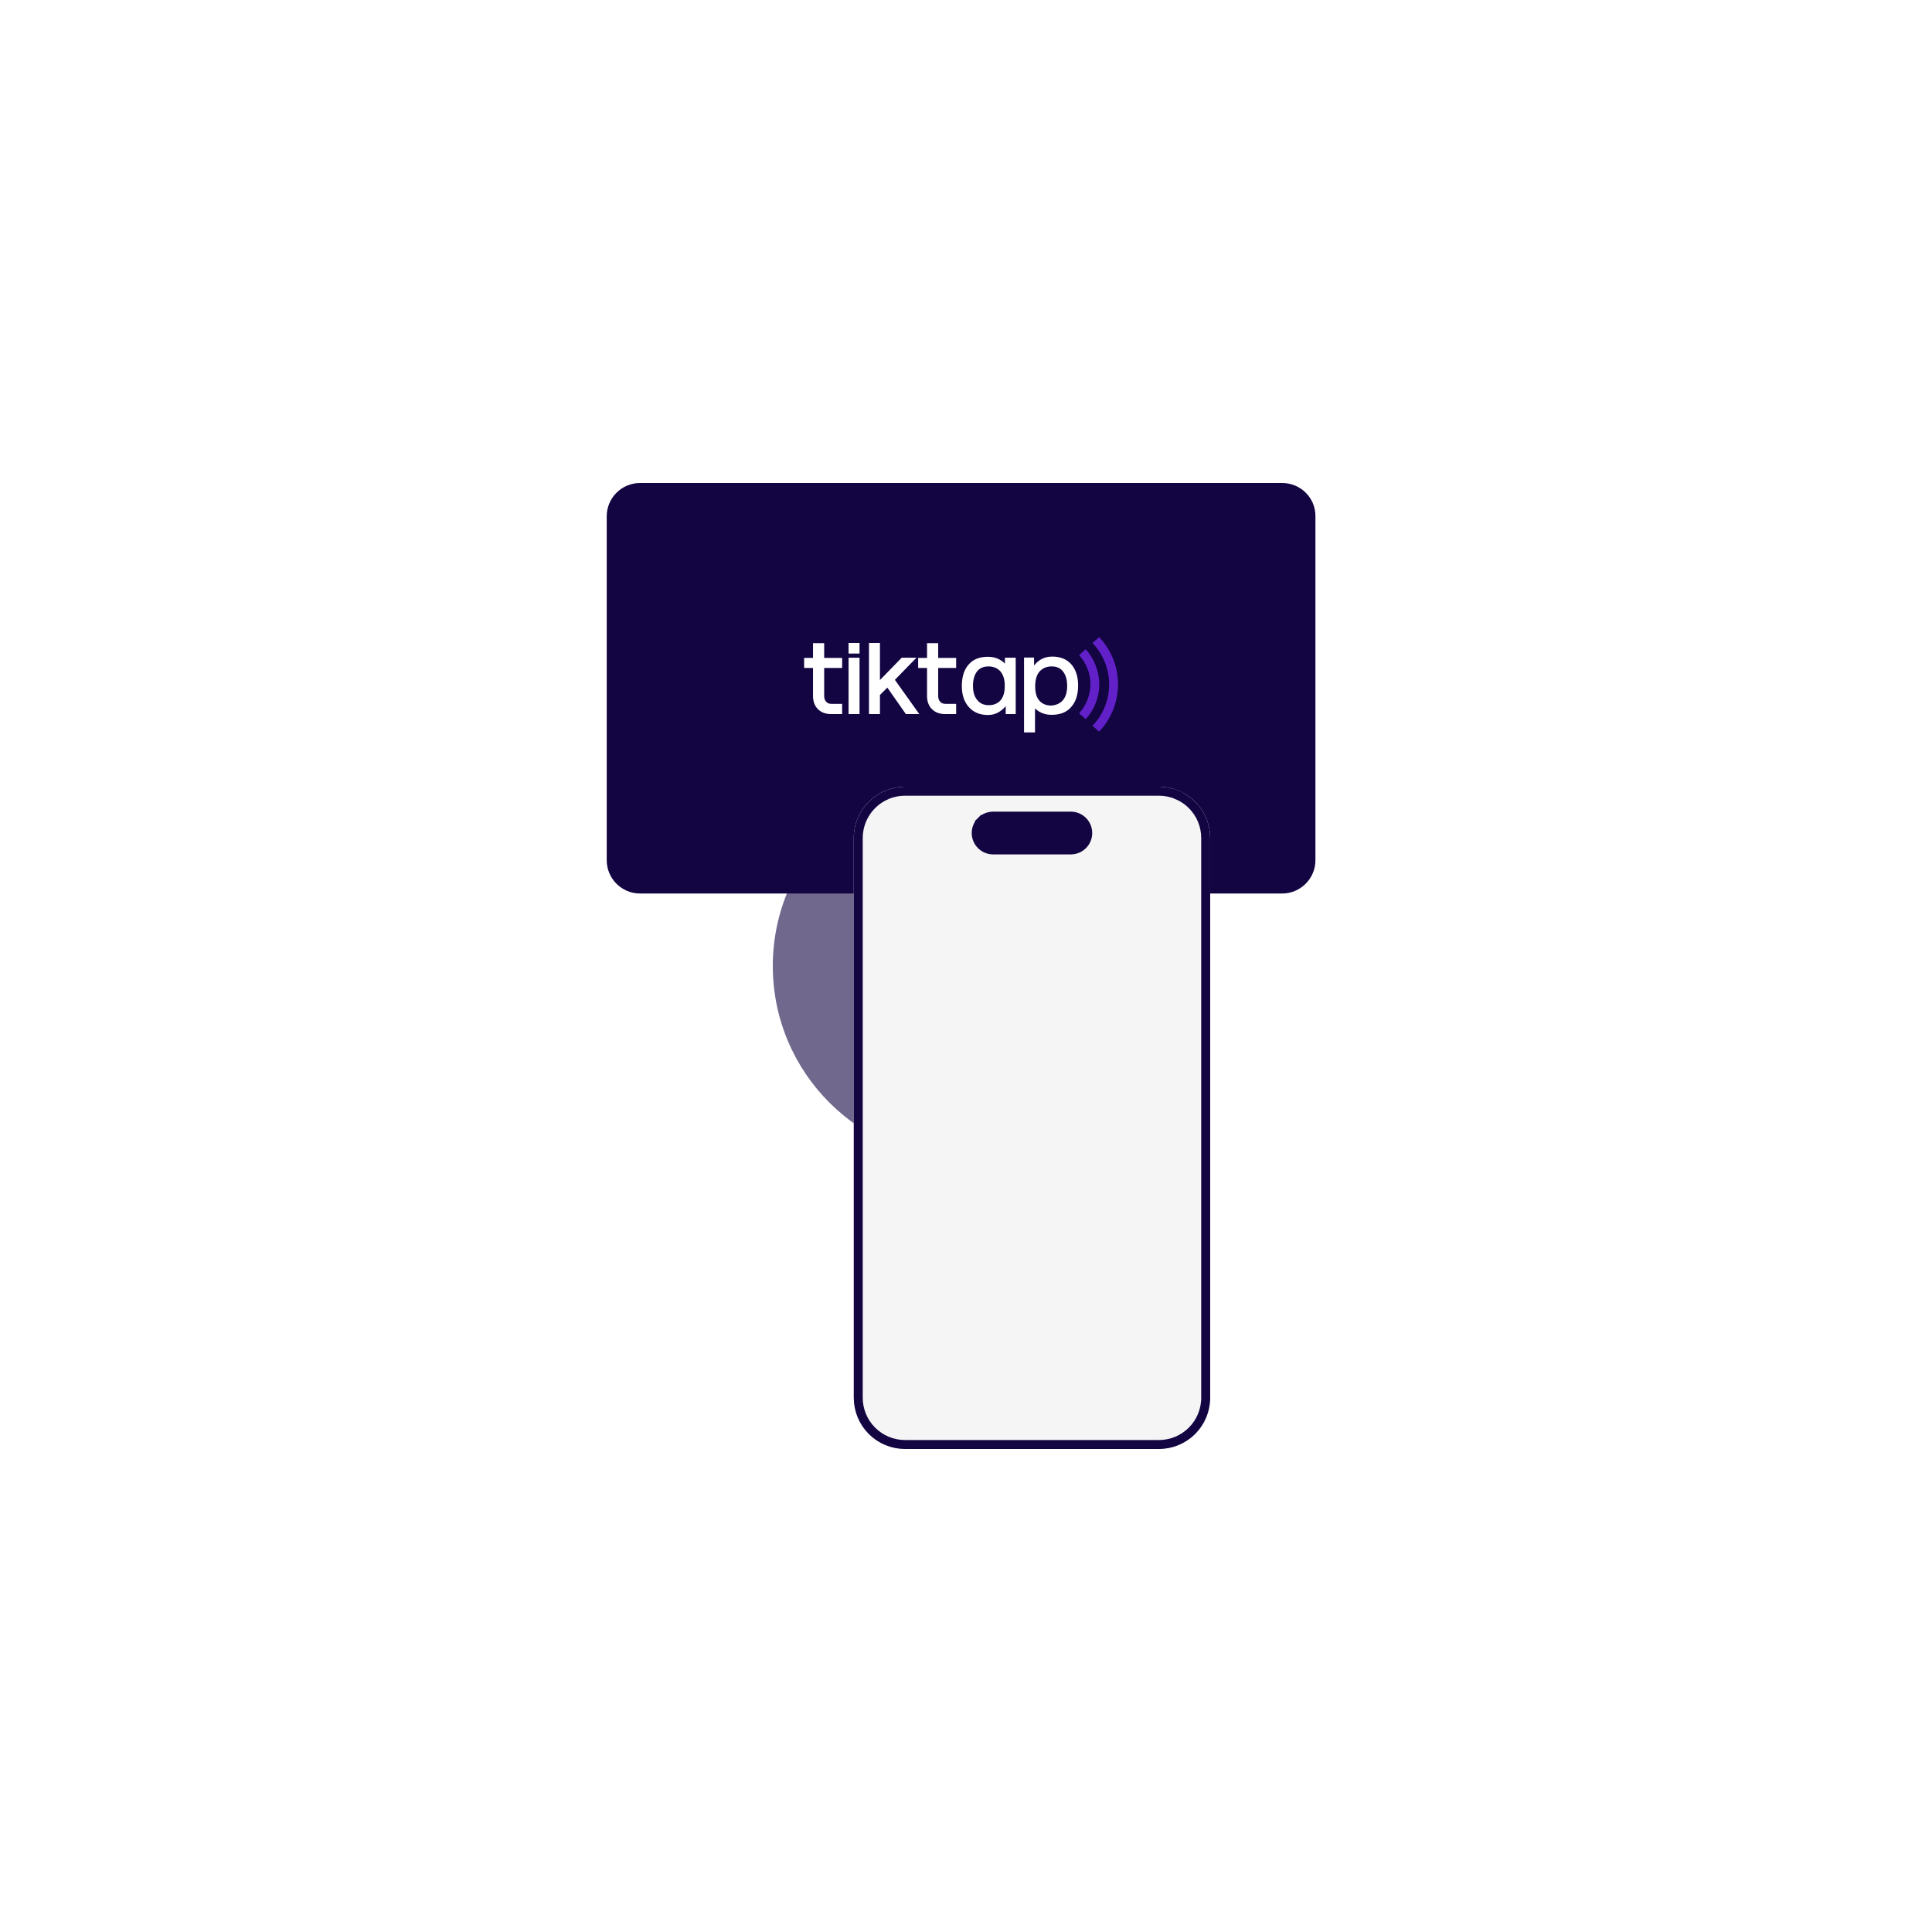 <svg width="200" height="200" viewBox="0 0 200 200" fill="none" xmlns="http://www.w3.org/2000/svg">
<g filter="url(#filter0_f_1458_82167)">
<circle cx="100" cy="100" r="20" fill="#130442" fill-opacity="0.6"/>
</g>
<g clip-path="url(#clip0_1458_82167)">
<path d="M66.253 92.496H132.727C134.626 92.496 136.172 90.95 136.172 89.051V53.445C136.192 51.546 134.646 50 132.727 50H66.253C64.354 50 62.808 51.546 62.808 53.445V89.051C62.808 90.95 64.354 92.496 66.253 92.496Z" fill="#130442"/>
<path d="M85.318 69.144V72.06C85.318 72.315 85.396 72.511 85.533 72.648C85.67 72.804 85.847 72.863 86.082 72.863H87.178V73.92H86.042C85.455 73.92 85.005 73.744 84.672 73.411C84.339 73.078 84.163 72.628 84.163 72.041V69.144H83.243V68.106H84.163V66.58H85.318V68.106H87.178V69.144H85.318Z" fill="white"/>
<path d="M87.843 66.56H88.979V67.656H87.843V66.56ZM87.843 68.087H88.979V73.92H87.843V68.087Z" fill="white"/>
<path d="M91.092 70.397L93.343 68.087H94.87L92.639 70.377L95.164 73.92H93.774L91.856 71.18L91.092 71.943V73.92H89.957V66.56H91.092V70.397Z" fill="white"/>
<path d="M97.121 69.144V72.06C97.121 72.315 97.2 72.511 97.337 72.648C97.474 72.804 97.65 72.863 97.885 72.863H98.981V73.92H97.846C97.258 73.92 96.808 73.744 96.475 73.411C96.143 73.078 95.966 72.628 95.966 72.041V69.144H95.046V68.106H95.966V66.58H97.121V68.106H98.981V69.144H97.121Z" fill="white"/>
<path d="M105.147 68.087V73.391V73.92H104.325H104.11V73.704V73.391V73.098C103.601 73.704 102.994 74.018 102.27 74.018C101.448 74.018 100.782 73.744 100.293 73.196C99.803 72.647 99.568 71.923 99.568 71.023C99.568 70.064 99.803 69.32 100.273 68.791C100.743 68.243 101.408 67.989 102.27 67.989C102.974 67.989 103.562 68.224 104.031 68.693V68.087H105.147ZM104.012 70.945C104.012 70.338 103.855 69.848 103.562 69.496C103.248 69.163 102.837 68.987 102.328 68.987C101.819 68.987 101.408 69.163 101.134 69.516C100.86 69.888 100.723 70.377 100.723 71.003C100.723 71.61 100.86 72.099 101.154 72.452C101.447 72.824 101.839 73 102.367 73C102.876 73 103.287 72.824 103.581 72.491C103.875 72.138 104.012 71.649 104.012 71.023V70.945Z" fill="white"/>
<path d="M110.902 68.772C111.372 69.32 111.607 70.044 111.607 70.964C111.607 71.904 111.372 72.647 110.882 73.196C110.413 73.744 109.727 73.998 108.866 73.998C108.181 73.998 107.613 73.783 107.144 73.333V75.819H106.008V68.596V68.067H106.83H107.046V68.282V68.596V68.889C107.535 68.263 108.181 67.969 108.925 67.969C109.786 67.969 110.432 68.243 110.902 68.772ZM110.041 72.471C110.334 72.119 110.471 71.63 110.471 71.003C110.471 70.377 110.334 69.888 110.06 69.535C109.786 69.163 109.395 68.987 108.866 68.987C108.357 68.987 107.946 69.163 107.633 69.496C107.339 69.809 107.183 70.299 107.163 70.925V71.062C107.163 71.708 107.3 72.197 107.594 72.53C107.887 72.863 108.299 73.039 108.827 73.039C109.336 73 109.747 72.824 110.041 72.471Z" fill="white"/>
<path d="M112.39 67.206L111.705 67.813C112.429 68.615 112.879 69.672 112.879 70.827C112.879 71.982 112.429 73.059 111.705 73.842L112.39 74.449C113.271 73.489 113.799 72.217 113.799 70.808C113.779 69.457 113.251 68.165 112.39 67.206Z" fill="#6220C9"/>
<path d="M113.779 65.953L113.094 66.56C114.151 67.676 114.817 69.183 114.817 70.847C114.817 72.51 114.171 74.018 113.094 75.133L113.779 75.74C114.993 74.468 115.737 72.726 115.737 70.847C115.737 68.948 114.993 67.225 113.779 65.953Z" fill="#6220C9"/>
</g>
<path d="M119.973 81.443H93.686C92.99 81.443 92.3 81.58 91.656 81.846C91.013 82.113 90.428 82.504 89.935 82.996C89.442 83.489 89.052 84.074 88.785 84.718C88.519 85.361 88.381 86.051 88.381 86.748V144.695C88.381 145.392 88.519 146.081 88.785 146.725C89.052 147.369 89.442 147.954 89.935 148.446C90.428 148.939 91.013 149.33 91.656 149.596C92.3 149.863 92.99 150 93.686 150H119.973C121.38 150 122.729 149.441 123.724 148.446C124.719 147.451 125.278 146.102 125.278 144.695V86.748C125.278 86.051 125.14 85.361 124.874 84.718C124.607 84.074 124.216 83.489 123.724 82.996C123.231 82.504 122.646 82.113 122.003 81.847C121.359 81.58 120.669 81.443 119.973 81.443ZM110.854 87.517H102.805C102.465 87.517 102.138 87.382 101.898 87.141C101.657 86.901 101.522 86.574 101.522 86.234C101.522 85.894 101.657 85.567 101.898 85.327C102.138 85.086 102.465 84.951 102.805 84.951H110.854C111.194 84.951 111.521 85.086 111.761 85.327C112.002 85.567 112.137 85.894 112.137 86.234C112.137 86.574 112.002 86.901 111.761 87.141C111.521 87.382 111.194 87.517 110.854 87.517Z" fill="#F5F5F5"/>
<path d="M110.854 87.517H102.805C102.465 87.517 102.138 87.382 101.898 87.141C101.657 86.901 101.522 86.574 101.522 86.234C101.522 85.894 101.657 85.567 101.898 85.327C102.138 85.086 102.465 84.951 102.805 84.951H110.854C111.194 84.951 111.521 85.086 111.761 85.327C112.002 85.567 112.137 85.894 112.137 86.234C112.137 86.574 112.002 86.901 111.761 87.141C111.521 87.382 111.194 87.517 110.854 87.517Z" fill="#130442"/>
<path d="M93.686 81.907H93.686H119.973C120.608 81.907 121.238 82.032 121.825 82.276L122.003 81.847L121.825 82.276C122.412 82.519 122.946 82.876 123.395 83.325C123.845 83.775 124.201 84.308 124.445 84.895C124.688 85.483 124.813 86.112 124.813 86.748V144.695C124.813 145.979 124.303 147.21 123.395 148.118C122.487 149.025 121.256 149.535 119.973 149.535H93.686C93.051 149.535 92.421 149.41 91.834 149.167C91.247 148.924 90.713 148.567 90.264 148.118C89.814 147.668 89.458 147.135 89.214 146.547C88.971 145.96 88.846 145.331 88.846 144.695V86.748V86.748C88.846 86.112 88.971 85.483 89.214 84.895C89.458 84.308 89.814 83.774 90.264 83.325C90.713 82.875 91.247 82.519 91.834 82.276C92.421 82.032 93.051 81.907 93.686 81.907ZM101.569 84.998L101.898 85.327L101.569 84.998C101.241 85.326 101.057 85.771 101.057 86.234C101.057 86.698 101.241 87.142 101.569 87.47C101.897 87.797 102.341 87.982 102.805 87.982H110.854C111.318 87.982 111.762 87.797 112.09 87.47C112.417 87.142 112.602 86.698 112.602 86.234C112.602 85.771 112.417 85.326 112.09 84.998C111.762 84.671 111.318 84.487 110.854 84.487H102.805C102.341 84.487 101.897 84.671 101.569 84.998ZM102.805 87.052C102.588 87.052 102.38 86.966 102.226 86.813C102.073 86.659 101.987 86.451 101.987 86.234C101.987 86.017 102.073 85.809 102.226 85.655C102.38 85.502 102.588 85.416 102.805 85.416H110.854C111.071 85.416 111.279 85.502 111.433 85.655C111.586 85.809 111.672 86.017 111.672 86.234C111.672 86.451 111.586 86.659 111.433 86.813C111.279 86.966 111.071 87.052 110.854 87.052H102.805Z" stroke="#130442" stroke-width="0.929" stroke-linecap="round"/>
<defs>
<filter id="filter0_f_1458_82167" x="0" y="0" width="200" height="200" filterUnits="userSpaceOnUse" color-interpolation-filters="sRGB">
<feFlood flood-opacity="0" result="BackgroundImageFix"/>
<feBlend mode="normal" in="SourceGraphic" in2="BackgroundImageFix" result="shape"/>
<feGaussianBlur stdDeviation="40" result="effect1_foregroundBlur_1458_82167"/>
</filter>
<clipPath id="clip0_1458_82167">
<rect width="73.384" height="42.496" fill="white" transform="translate(62.808 50)"/>
</clipPath>
</defs>
</svg>
